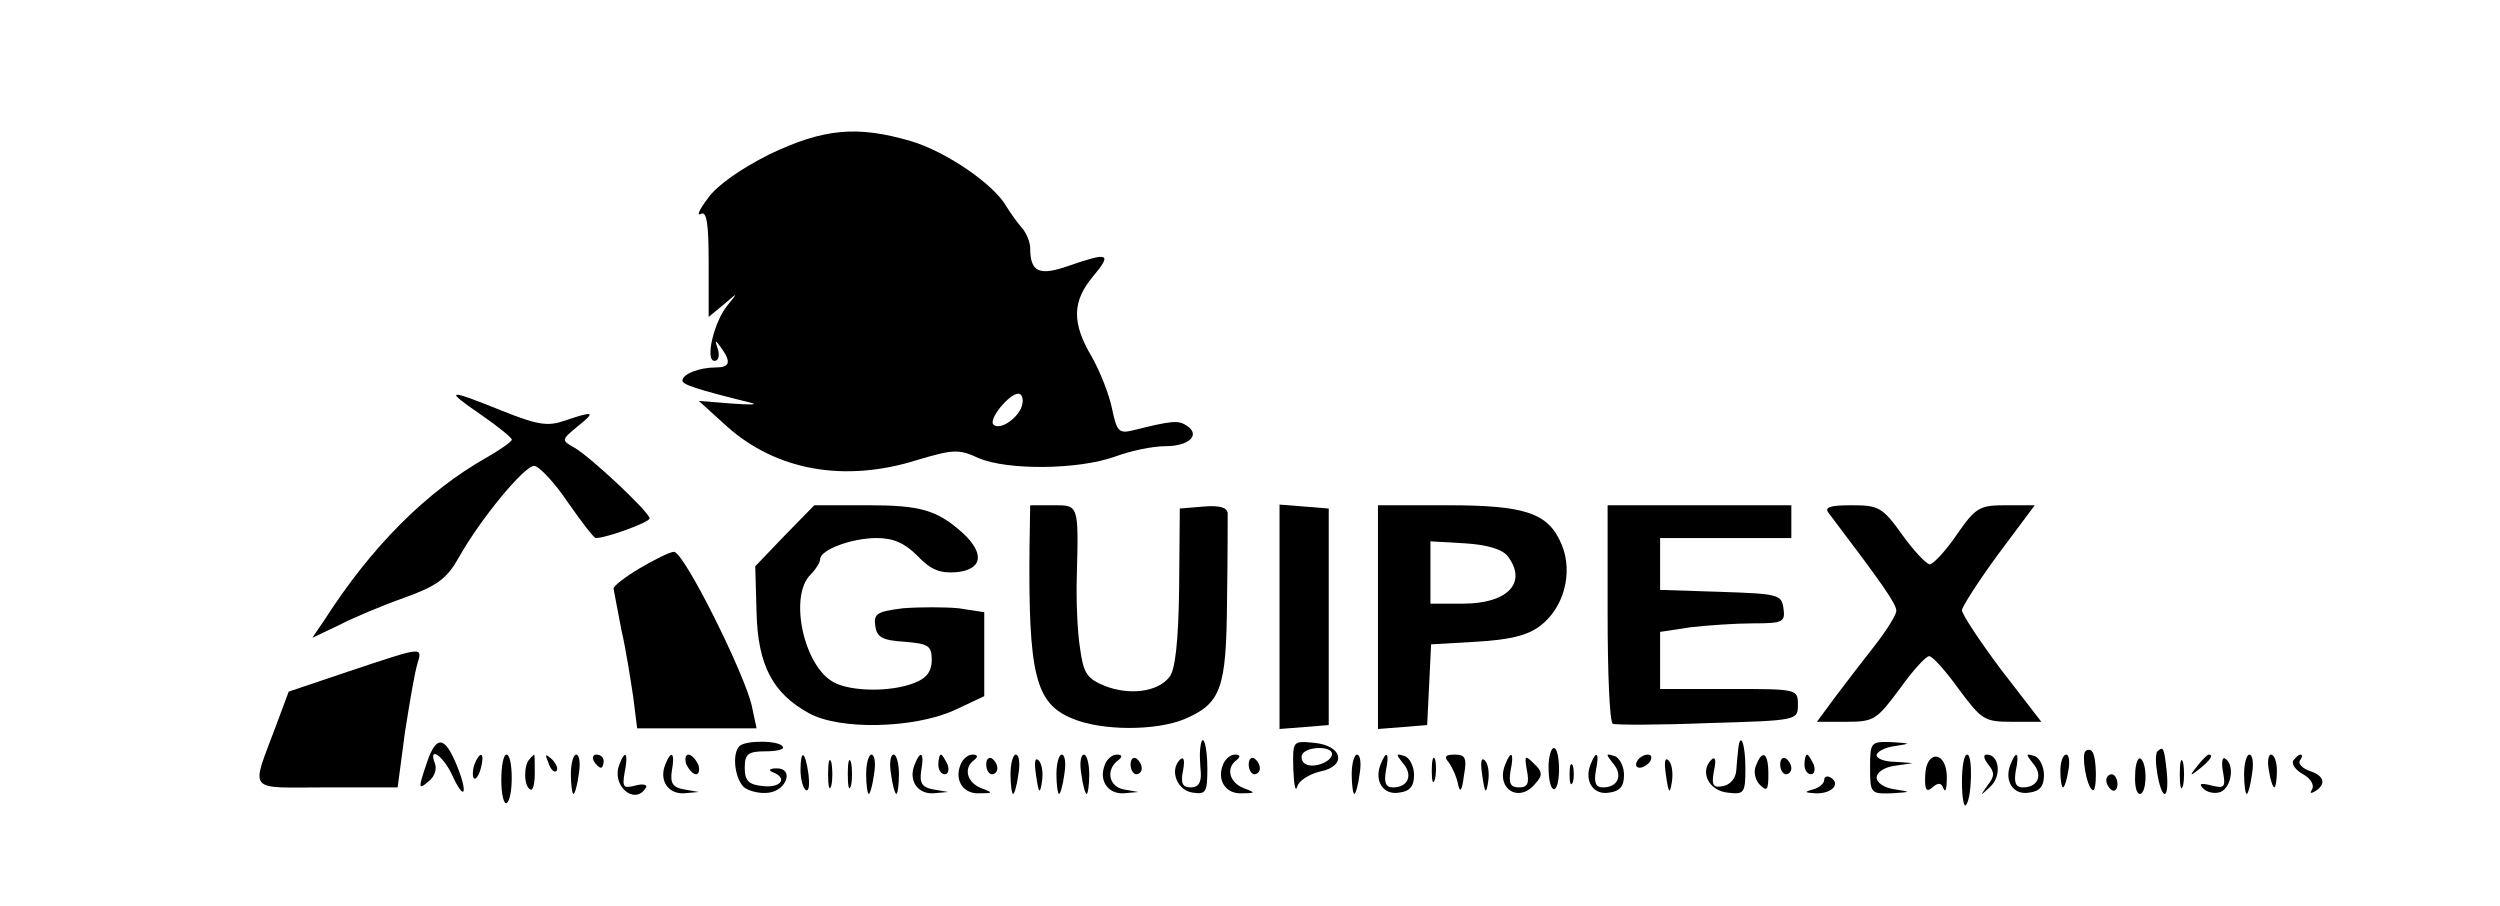 <?xml version="1.0" standalone="no"?>
<!DOCTYPE svg PUBLIC "-//W3C//DTD SVG 20010904//EN"
 "http://www.w3.org/TR/2001/REC-SVG-20010904/DTD/svg10.dtd">
<svg version="1.0" xmlns="http://www.w3.org/2000/svg"
 width="381pt" height="138pt" viewBox="0 0 381 138"
 preserveAspectRatio="xMidYMid meet">

<g transform="translate(0,138) scale(0.1,-0.1)"
fill="#000000" stroke="none">
<path d="M1173 1145 c-44 -22 -81 -48 -94 -67 -13 -17 -18 -28 -11 -24 9 5 12
-14 12 -75 l0 -82 23 19 c22 19 22 19 6 -1 -21 -25 -35 -85 -20 -85 6 0 8 8 5
18 -5 14 -4 15 5 2 16 -22 13 -30 -8 -30 -25 0 -51 -10 -51 -20 0 -6 20 -13
105 -34 11 -3 -2 -3 -30 -1 l-50 4 43 -39 c75 -67 179 -86 290 -51 54 16 63
17 93 3 44 -19 152 -18 208 2 24 9 58 16 77 16 36 0 54 17 33 31 -13 9 -23 8
-83 -7 -21 -5 -24 -1 -31 32 -4 21 -18 57 -31 80 -31 52 -30 85 2 123 29 35
24 37 -37 16 -45 -16 -59 -10 -59 27 0 9 -6 23 -12 30 -7 8 -18 23 -24 33 -19
34 -92 84 -146 100 -82 24 -133 19 -215 -20z m385 -381 c-4 -20 -34 -41 -44
-31 -8 8 24 47 38 47 5 0 8 -7 6 -16z"/>
<path d="M733 748 c26 -18 47 -35 47 -38 0 -3 -17 -15 -38 -27 -92 -52 -175
-135 -247 -247 l-19 -28 40 19 c21 11 66 30 100 42 50 18 65 29 83 61 33 59
100 140 115 140 7 0 31 -25 51 -55 21 -30 40 -55 43 -55 16 0 82 24 82 30 0 9
-89 93 -115 108 -20 11 -19 12 5 32 29 23 25 24 -19 9 -26 -9 -41 -7 -96 15
-84 34 -89 33 -32 -6z"/>
<path d="M1196 564 l-45 -47 2 -71 c2 -80 25 -123 80 -153 47 -26 159 -23 220
4 l47 22 0 64 0 64 -39 6 c-21 2 -59 2 -85 0 -39 -5 -45 -8 -42 -27 2 -17 11
-22 44 -24 37 -3 42 -6 42 -28 0 -17 -8 -28 -27 -35 -36 -14 -96 -13 -122 1
-46 24 -69 131 -36 164 8 8 15 19 15 24 0 14 48 32 86 32 26 0 43 -8 62 -27
21 -22 35 -27 60 -25 39 4 43 28 10 59 -40 36 -65 43 -147 43 l-80 0 -45 -46z"/>
<path d="M1569 548 c-2 -196 9 -240 65 -263 45 -19 127 -19 171 -1 56 24 64
46 65 181 1 66 1 126 1 133 -1 9 -13 12 -37 10 l-36 -3 -1 -121 c-1 -81 -6
-126 -15 -136 -18 -23 -62 -28 -99 -13 -27 11 -32 20 -37 57 -4 24 -6 72 -5
108 3 112 3 110 -36 110 l-35 0 -1 -62z"/>
<path d="M1950 440 l0 -171 38 3 37 3 0 165 0 165 -37 3 -38 3 0 -171z"/>
<path d="M2100 439 l0 -170 38 3 37 3 3 61 3 62 69 4 c50 3 77 9 97 24 36 27
51 81 33 124 -20 48 -54 60 -175 60 l-105 0 0 -171z m198 93 c30 -40 0 -72
-69 -72 l-49 0 0 48 0 47 52 -3 c34 -2 58 -9 66 -20z"/>
<path d="M2450 446 c0 -91 3 -167 8 -169 4 -2 69 -2 145 1 136 4 137 4 137 28
0 24 -1 24 -105 24 l-105 0 0 44 0 43 46 7 c26 3 69 6 96 6 45 0 49 2 46 23
-3 21 -8 22 -95 25 l-93 3 0 39 0 40 100 0 100 0 0 25 0 25 -140 0 -140 0 0
-164z"/>
<path d="M2787 598 c81 -107 103 -138 103 -149 0 -6 -15 -30 -33 -53 -18 -23
-45 -58 -60 -78 l-28 -38 45 0 c42 0 46 3 81 50 20 28 40 50 45 50 5 0 25 -22
45 -50 35 -47 39 -50 81 -50 l45 0 -61 79 c-33 44 -60 85 -60 91 0 5 25 44 55
85 l56 75 -44 0 c-40 0 -46 -3 -75 -45 -17 -25 -36 -45 -41 -45 -5 0 -24 20
-42 45 -30 42 -36 45 -77 45 -34 0 -42 -3 -35 -12z"/>
<path d="M975 514 c-22 -13 -40 -27 -40 -31 1 -4 6 -33 12 -63 7 -30 14 -76
18 -102 l6 -48 91 0 91 0 -7 33 c-10 48 -104 237 -119 236 -6 0 -30 -12 -52
-25z"/>
<path d="M532 357 l-92 -31 -19 -51 c-39 -105 -47 -95 76 -95 l109 0 11 83 c7
45 15 92 19 105 8 27 10 27 -104 -11z"/>
<path d="M651 219 c-14 -41 -14 -44 3 -29 8 6 12 18 9 26 -11 28 12 13 26 -17
19 -42 25 -29 7 15 -18 44 -31 46 -45 5z"/>
<path d="M1127 243 c-12 -12 -7 -50 7 -63 8 -6 25 -10 38 -8 28 4 38 38 11 37
-10 0 -13 -3 -5 -6 23 -9 12 -24 -15 -21 -22 2 -28 8 -28 28 0 21 5 25 32 25
17 0 29 3 26 7 -5 10 -57 10 -66 1z"/>
<path d="M1829 238 c-1 -7 0 -23 1 -35 1 -16 -4 -23 -15 -23 -13 0 -16 6 -12
26 3 16 1 22 -5 16 -16 -16 -4 -47 20 -50 20 -3 22 1 22 37 0 37 -8 59 -11 29z"/>
<path d="M1971 208 c1 -24 3 -36 6 -27 2 9 18 19 34 23 42 8 36 40 -9 44 -32
3 -32 3 -31 -40z m59 23 c0 -12 -29 -23 -41 -15 -5 3 -7 10 -4 15 8 12 45 12
45 0z"/>
<path d="M2649 238 c-1 -7 -2 -22 -3 -33 -1 -11 -9 -21 -20 -23 -15 -3 -18 1
-14 23 4 17 2 23 -4 17 -18 -18 -4 -47 25 -50 25 -3 27 -1 27 37 0 38 -8 58
-11 29z"/>
<path d="M2850 210 c0 -39 1 -40 33 -39 30 2 30 2 5 6 -16 2 -28 10 -28 18 0
8 12 16 28 18 l27 4 -27 2 c-16 0 -28 5 -28 10 0 5 12 12 28 14 25 4 25 4 -5
6 -32 1 -33 0 -33 -39z"/>
<path d="M2360 211 c0 -42 15 -46 16 -5 0 19 -3 34 -8 34 -4 0 -8 -13 -8 -29z"/>
<path d="M3178 235 c-6 -7 2 -54 11 -59 7 -5 7 52 -1 59 -2 3 -7 3 -10 0z"/>
<path d="M3288 235 c-7 -7 3 -65 11 -65 4 0 5 16 3 35 -4 36 -5 38 -14 30z"/>
<path d="M723 215 c-3 -9 -3 -18 -1 -21 3 -3 8 4 11 16 6 23 -1 27 -10 5z"/>
<path d="M764 191 c0 -22 4 -37 8 -35 11 7 10 74 0 74 -5 0 -8 -18 -8 -39z"/>
<path d="M807 223 c-9 -9 -9 -41 1 -46 4 -3 7 8 7 24 0 16 0 29 -1 29 0 0 -4
-3 -7 -7z"/>
<path d="M836 217 c3 -10 9 -15 12 -12 3 3 0 11 -7 18 -10 9 -11 8 -5 -6z"/>
<path d="M870 200 c0 -16 2 -30 4 -30 2 0 6 14 8 30 3 17 1 30 -4 30 -4 0 -8
-13 -8 -30z"/>
<path d="M905 220 c3 -5 8 -10 11 -10 2 0 4 5 4 10 0 6 -5 10 -11 10 -5 0 -7
-4 -4 -10z"/>
<path d="M944 215 c-13 -32 23 -63 40 -36 4 5 -4 7 -15 4 -19 -5 -21 -3 -17
20 6 29 1 36 -8 12z"/>
<path d="M1014 215 c-10 -24 4 -45 28 -44 l23 2 -23 4 c-17 3 -21 10 -18 29 5
27 -1 32 -10 9z"/>
<path d="M1046 215 c4 -8 10 -15 15 -15 4 0 6 7 3 15 -4 8 -10 15 -15 15 -4 0
-6 -7 -3 -15z"/>
<path d="M1220 206 c0 -14 4 -27 8 -30 5 -3 6 8 4 25 -5 35 -12 38 -12 5z"/>
<path d="M1262 200 c0 -19 2 -27 5 -17 2 9 2 25 0 35 -3 9 -5 1 -5 -18z"/>
<path d="M1292 200 c0 -19 2 -27 5 -17 2 9 2 25 0 35 -3 9 -5 1 -5 -18z"/>
<path d="M1320 200 c0 -16 2 -30 4 -30 2 0 6 14 8 30 3 17 1 30 -4 30 -4 0 -8
-13 -8 -30z"/>
<path d="M1358 200 c2 -16 6 -30 8 -30 2 0 4 14 4 30 0 17 -4 30 -8 30 -5 0
-7 -13 -4 -30z"/>
<path d="M1394 215 c-10 -24 4 -45 28 -44 l23 2 -23 4 c-17 3 -21 10 -18 29 5
27 -1 32 -10 9z"/>
<path d="M1430 215 c0 -8 4 -15 10 -15 5 0 7 7 4 15 -4 8 -8 15 -10 15 -2 0
-4 -7 -4 -15z"/>
<path d="M1464 215 c-10 -24 4 -45 28 -44 22 0 22 1 3 8 -22 9 -27 31 -10 43
6 5 5 8 -3 8 -7 0 -15 -7 -18 -15z"/>
<path d="M1503 215 c0 -8 4 -15 9 -15 4 0 8 4 8 9 0 6 -4 12 -8 15 -5 3 -9 -1
-9 -9z"/>
<path d="M1540 200 c0 -16 2 -30 4 -30 2 0 6 14 8 30 3 17 1 30 -4 30 -4 0 -8
-13 -8 -30z"/>
<path d="M1579 198 c4 -28 6 -29 9 -9 2 13 0 27 -5 32 -6 6 -7 -3 -4 -23z"/>
<path d="M1610 200 c0 -16 2 -30 4 -30 2 0 6 14 8 30 3 17 1 30 -4 30 -4 0 -8
-13 -8 -30z"/>
<path d="M1648 200 c2 -16 6 -30 8 -30 2 0 4 14 4 30 0 17 -4 30 -8 30 -5 0
-7 -13 -4 -30z"/>
<path d="M1684 215 c-10 -24 4 -45 28 -44 l23 2 -23 4 c-23 5 -27 31 -7 45 6
5 5 8 -3 8 -7 0 -15 -7 -18 -15z"/>
<path d="M1723 215 c0 -8 4 -15 9 -15 4 0 8 4 8 9 0 6 -4 12 -8 15 -5 3 -9 -1
-9 -9z"/>
<path d="M1864 215 c-10 -24 4 -45 28 -44 22 0 22 1 3 8 -22 9 -27 31 -10 43
6 5 5 8 -3 8 -7 0 -15 -7 -18 -15z"/>
<path d="M1903 215 c0 -8 4 -15 9 -15 4 0 8 4 8 9 0 6 -4 12 -8 15 -5 3 -9 -1
-9 -9z"/>
<path d="M2060 200 c0 -16 2 -30 4 -30 2 0 6 14 8 30 3 17 1 30 -4 30 -4 0 -8
-13 -8 -30z"/>
<path d="M2104 215 c-10 -25 4 -47 28 -43 17 2 23 10 23 27 0 13 -7 27 -15 29
-13 4 -13 3 -2 -11 16 -18 8 -37 -15 -37 -11 0 -14 7 -11 25 6 28 1 33 -8 10z"/>
<path d="M2182 205 c0 -16 2 -22 5 -12 2 9 2 23 0 30 -3 6 -5 -1 -5 -18z"/>
<path d="M2208 218 c5 -7 12 -22 14 -33 3 -14 6 -11 9 13 5 27 2 32 -14 32
-14 0 -17 -3 -9 -12z"/>
<path d="M2259 198 c4 -28 6 -29 9 -9 2 13 0 27 -5 32 -6 6 -7 -3 -4 -23z"/>
<path d="M2294 215 c-15 -37 21 -60 46 -29 11 12 11 18 -2 30 -14 14 -15 13
-11 -10 4 -20 1 -26 -12 -26 -13 0 -16 6 -13 25 6 28 1 33 -8 10z"/>
<path d="M2424 215 c-10 -25 4 -47 28 -43 17 2 23 10 23 27 0 13 -7 27 -15 29
-13 4 -13 3 -2 -11 16 -18 8 -37 -15 -37 -11 0 -14 7 -11 25 6 28 1 33 -8 10z"/>
<path d="M2495 220 c-3 -5 -2 -10 4 -10 5 0 13 5 16 10 3 6 2 10 -4 10 -5 0
-13 -4 -16 -10z"/>
<path d="M2539 198 c4 -28 6 -29 9 -9 2 13 0 27 -5 32 -6 6 -7 -3 -4 -23z"/>
<path d="M2676 213 c-4 -9 -1 -22 6 -29 11 -11 13 -8 13 16 0 33 -9 39 -19 13z"/>
<path d="M2713 215 c0 -8 4 -15 9 -15 4 0 8 4 8 9 0 6 -4 12 -8 15 -5 3 -9 -1
-9 -9z"/>
<path d="M2750 215 c0 -8 4 -15 10 -15 5 0 7 7 4 15 -4 8 -8 15 -10 15 -2 0
-4 -7 -4 -15z"/>
<path d="M2934 198 c-1 -22 2 -26 11 -18 9 8 14 7 17 -2 3 -7 5 1 5 17 0 41
-32 43 -33 3z"/>
<path d="M2990 188 c0 -23 3 -39 6 -35 9 9 11 77 2 77 -5 0 -8 -19 -8 -42z"/>
<path d="M3030 215 c10 -12 10 -18 -1 -32 -12 -17 -12 -17 4 -2 18 16 14 49
-5 49 -6 0 -5 -6 2 -15z"/>
<path d="M3064 215 c-10 -25 4 -47 28 -43 17 2 23 10 23 27 0 13 -7 27 -15 29
-13 4 -13 3 -2 -11 16 -18 8 -37 -15 -37 -11 0 -14 7 -11 25 6 28 1 33 -8 10z"/>
<path d="M3140 205 c0 -14 2 -25 4 -25 2 0 6 11 8 25 3 14 1 25 -3 25 -5 0 -9
-11 -9 -25z"/>
<path d="M3254 199 c-1 -16 2 -29 7 -29 11 0 12 47 1 54 -4 2 -8 -9 -8 -25z"/>
<path d="M3322 200 c0 -19 2 -27 5 -17 2 9 2 25 0 35 -3 9 -5 1 -5 -18z"/>
<path d="M3349 213 c-13 -16 -12 -17 4 -4 16 13 21 21 13 21 -2 0 -10 -8 -17
-17z"/>
<path d="M3388 203 c4 -23 2 -25 -18 -20 -16 4 -20 3 -12 -5 6 -6 18 -8 26 -5
17 7 22 42 7 51 -4 3 -6 -6 -3 -21z"/>
<path d="M3420 200 c0 -16 2 -30 4 -30 2 0 6 14 8 30 3 17 1 30 -4 30 -4 0 -8
-13 -8 -30z"/>
<path d="M3458 205 c2 -14 6 -25 8 -25 2 0 4 11 4 25 0 14 -4 25 -9 25 -4 0
-6 -11 -3 -25z"/>
<path d="M3495 221 c-3 -6 4 -15 15 -21 11 -6 17 -16 14 -22 -4 -7 -3 -8 4 -4
18 11 14 24 -8 31 -11 4 -18 11 -15 16 4 5 4 9 1 9 -3 0 -7 -4 -11 -9z"/>
<path d="M2392 200 c0 -14 2 -19 5 -12 2 6 2 18 0 25 -3 6 -5 1 -5 -13z"/>
<path d="M2780 191 c0 -5 -8 -12 -17 -14 -14 -4 -13 -5 4 -6 24 -1 39 14 23
24 -5 3 -10 2 -10 -4z"/>
<path d="M3210 191 c0 -6 4 -12 8 -15 5 -3 9 1 9 9 0 8 -4 15 -9 15 -4 0 -8
-4 -8 -9z"/>
</g>
</svg>
